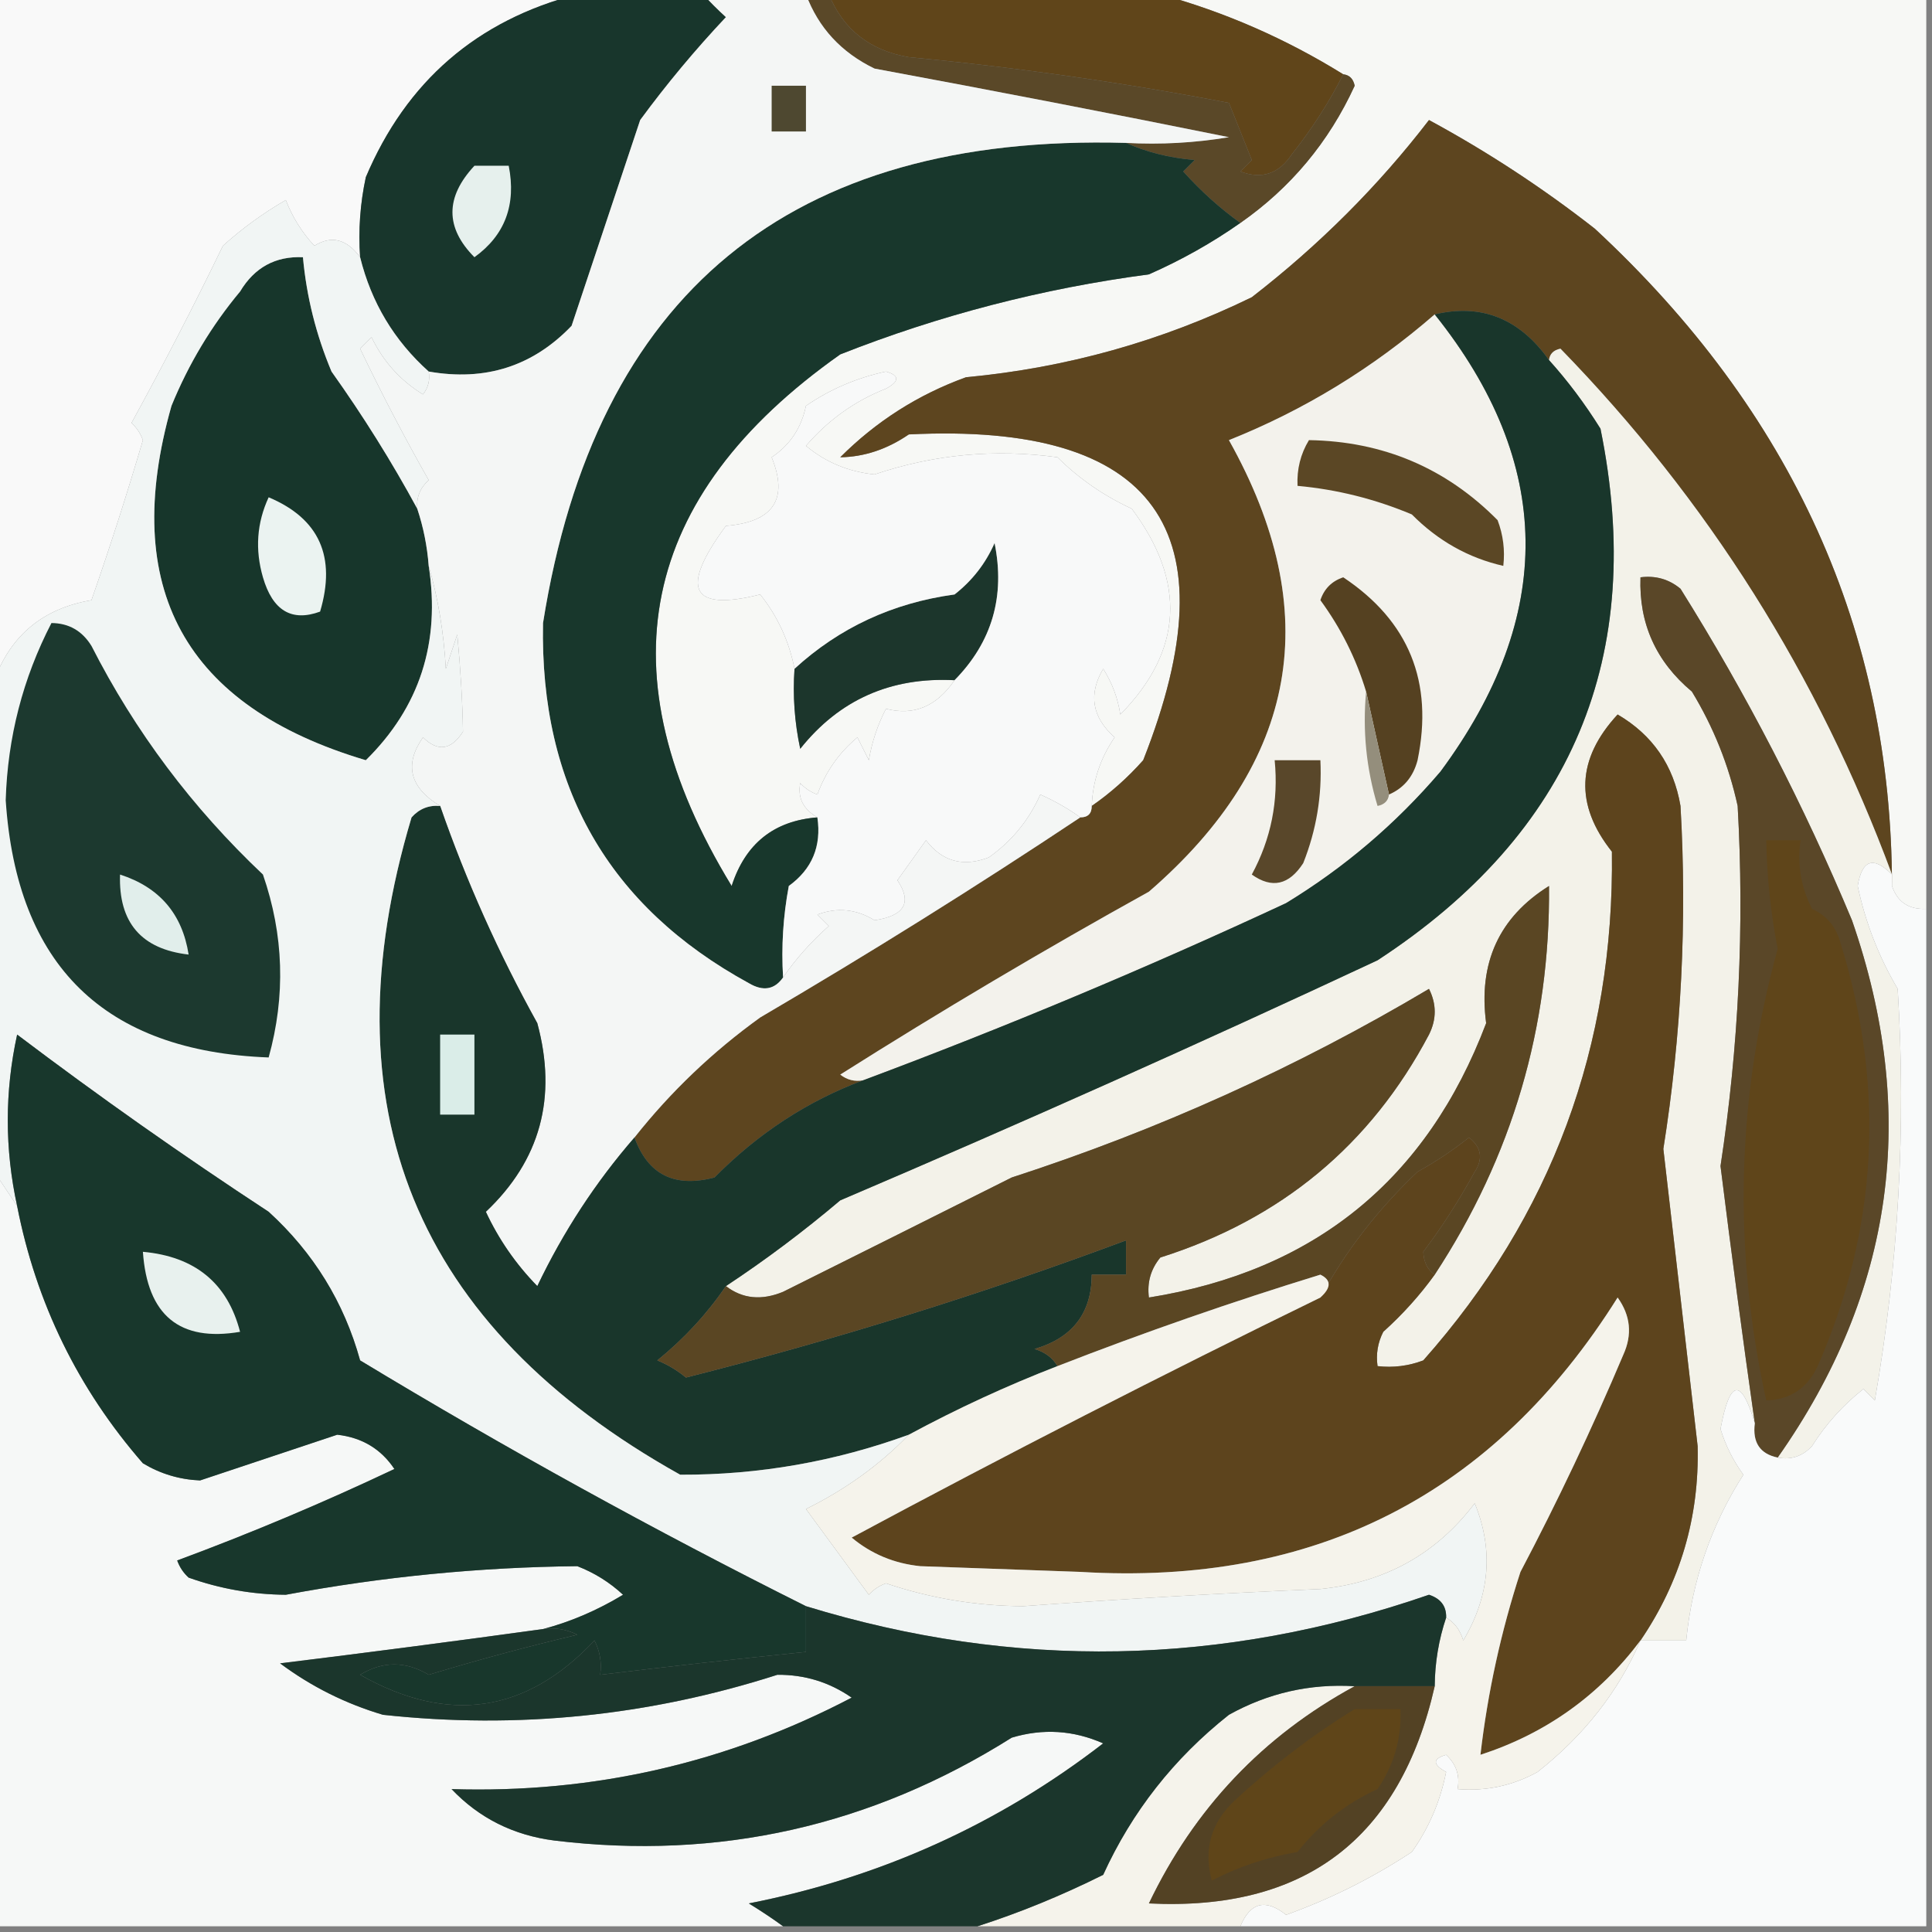 <?xml version="1.0" encoding="UTF-8"?>
<!DOCTYPE svg PUBLIC "-//W3C//DTD SVG 1.1//EN" "http://www.w3.org/Graphics/SVG/1.1/DTD/svg11.dtd">
<svg xmlns="http://www.w3.org/2000/svg" version="1.1" width="169px" height="169px" style="shape-rendering:geometricPrecision; text-rendering:geometricPrecision; image-rendering:optimizeQuality; fill-rule:evenodd; clip-rule:evenodd" xmlns:xlink="http://www.w3.org/1999/xlink">
<rect width="100%" height="100%" fill="#808080" stroke="none"/>
<g><path style="opacity:1" fill="#f9f9f9" d="M -0.5,-0.5 C 16.5,-0.5 33.5,-0.5 50.5,-0.5C 41.718,1.78 35.552,7.113 32,15.5C 31.503,17.81 31.337,20.143 31.5,22.5C 30.318,20.901 28.985,20.567 27.5,21.5C 26.416,20.335 25.583,19.002 25,17.5C 23.027,18.64 21.193,19.973 19.5,21.5C 16.974,26.718 14.308,31.884 11.5,37C 11.957,37.414 12.291,37.914 12.5,38.5C 11.105,43.236 9.605,47.903 8,52.5C 3.789,53.215 0.956,55.548 -0.5,59.5C -0.5,39.5 -0.5,19.5 -0.5,-0.5 Z"/></g>
<g><path style="opacity:1" fill="#f7f8f5" d="M 101.5,-0.5 C 123.833,-0.5 146.167,-0.5 168.5,-0.5C 168.5,26.167 168.5,52.833 168.5,79.5C 166.973,79.573 165.973,78.906 165.5,77.5C 165.466,55.205 156.8,36.038 139.5,20C 134.927,16.425 130.093,13.258 125,10.5C 120.567,16.267 115.4,21.433 109.5,26C 101.613,29.846 93.28,32.179 84.5,33C 80.319,34.513 76.652,36.846 73.5,40C 75.598,39.968 77.598,39.301 79.5,38C 101.098,36.927 107.931,46.427 100,66.5C 98.629,68.041 97.129,69.375 95.5,70.5C 95.586,68.323 96.253,66.323 97.5,64.5C 95.521,62.736 95.188,60.736 96.5,58.5C 97.281,59.729 97.781,61.062 98,62.5C 103.464,56.931 103.797,50.931 99,44.5C 96.543,43.363 94.376,41.863 92.5,40C 87.029,39.247 81.696,39.747 76.5,41.5C 74.22,41.267 72.22,40.434 70.5,39C 72.449,36.733 74.782,35.066 77.5,34C 78.696,33.346 78.696,32.846 77.5,32.5C 74.944,33.051 72.611,34.051 70.5,35.5C 70.1,37.434 69.1,38.934 67.5,40C 68.989,43.666 67.655,45.666 63.5,46C 59.423,51.523 60.423,53.523 66.5,52C 68.022,53.916 69.022,56.083 69.5,58.5C 69.337,60.857 69.503,63.19 70,65.5C 73.415,61.211 77.915,59.211 83.5,59.5C 81.925,61.8 79.925,62.633 77.5,62C 76.773,63.399 76.273,64.899 76,66.5C 75.667,65.833 75.333,65.167 75,64.5C 73.383,65.851 72.216,67.518 71.5,69.5C 70.914,69.291 70.414,68.957 70,68.5C 69.761,69.788 70.261,70.788 71.5,71.5C 67.7,71.794 65.2,73.794 64,77.5C 52.686,58.954 55.853,43.454 73.5,31C 82.198,27.565 91.198,25.232 100.5,24C 103.356,22.741 106.023,21.241 108.5,19.5C 112.91,16.421 116.244,12.421 118.5,7.5C 118.376,6.893 118.043,6.56 117.5,6.5C 112.47,3.382 107.137,1.049 101.5,-0.5 Z"/></g>
<g><path style="opacity:1" fill="#60451a" d="M 72.5,-0.5 C 82.167,-0.5 91.833,-0.5 101.5,-0.5C 107.137,1.049 112.47,3.382 117.5,6.5C 116.288,8.907 114.788,11.24 113,13.5C 111.867,15.211 110.367,15.711 108.5,15C 108.833,14.667 109.167,14.333 109.5,14C 108.833,12.333 108.167,10.667 107.5,9C 98.256,7.226 88.923,5.893 79.5,5C 76.094,4.418 73.761,2.584 72.5,-0.5 Z"/></g>
<g><path style="opacity:1" fill="#5a4828" d="M 70.5,-0.5 C 71.167,-0.5 71.833,-0.5 72.5,-0.5C 73.761,2.584 76.094,4.418 79.5,5C 88.923,5.893 98.256,7.226 107.5,9C 108.167,10.667 108.833,12.333 109.5,14C 109.167,14.333 108.833,14.667 108.5,15C 110.367,15.711 111.867,15.211 113,13.5C 114.788,11.24 116.288,8.907 117.5,6.5C 118.043,6.56 118.376,6.893 118.5,7.5C 116.244,12.421 112.91,16.421 108.5,19.5C 106.73,18.236 105.063,16.736 103.5,15C 103.833,14.667 104.167,14.333 104.5,14C 102.292,13.809 100.292,13.309 98.5,12.5C 101.518,12.665 104.518,12.498 107.5,12C 97.185,9.919 86.852,7.919 76.5,6C 73.591,4.594 71.591,2.428 70.5,-0.5 Z"/></g>
<g><path style="opacity:1" fill="#18362c" d="M 50.5,-0.5 C 54.167,-0.5 57.833,-0.5 61.5,-0.5C 62.091,0.151 62.757,0.818 63.5,1.5C 60.812,4.354 58.312,7.354 56,10.5C 54,16.5 52,22.5 50,28.5C 46.613,32.039 42.447,33.372 37.5,32.5C 34.481,29.797 32.481,26.464 31.5,22.5C 31.337,20.143 31.503,17.81 32,15.5C 35.552,7.113 41.718,1.78 50.5,-0.5 Z"/></g>
<g><path style="opacity:1" fill="#e6f0ed" d="M 41.5,14.5 C 42.5,14.5 43.5,14.5 44.5,14.5C 45.172,17.908 44.172,20.575 41.5,22.5C 38.937,19.92 38.937,17.253 41.5,14.5 Z"/></g>
<g><path style="opacity:1" fill="#5d451f" d="M 165.5,77.5 C 165.5,77.167 165.5,76.833 165.5,76.5C 159.046,59.065 149.379,43.732 136.5,30.5C 135.893,30.624 135.56,30.957 135.5,31.5C 132.917,27.862 129.584,26.529 125.5,27.5C 120.083,32.205 114.083,35.871 107.5,38.5C 115.918,53.512 113.584,66.679 100.5,78C 91.335,83.081 82.335,88.415 73.5,94C 74.094,94.464 74.761,94.631 75.5,94.5C 70.631,96.318 66.298,99.151 62.5,103C 59.006,103.92 56.673,102.754 55.5,99.5C 58.665,95.502 62.332,92.002 66.5,89C 76.066,83.392 85.399,77.559 94.5,71.5C 95.167,71.5 95.5,71.167 95.5,70.5C 97.129,69.375 98.629,68.041 100,66.5C 107.931,46.427 101.098,36.927 79.5,38C 77.598,39.301 75.598,39.968 73.5,40C 76.652,36.846 80.319,34.513 84.5,33C 93.28,32.179 101.613,29.846 109.5,26C 115.4,21.433 120.567,16.267 125,10.5C 130.093,13.258 134.927,16.425 139.5,20C 156.8,36.038 165.466,55.205 165.5,77.5 Z"/></g>
<g><path style="opacity:1" fill="#f3f2ec" d="M 125.5,27.5 C 135.926,40.536 136.093,53.869 126,67.5C 122.113,72.054 117.613,75.887 112.5,79C 100.341,84.662 88.007,89.828 75.5,94.5C 74.761,94.631 74.094,94.464 73.5,94C 82.335,88.415 91.335,83.081 100.5,78C 113.584,66.679 115.918,53.512 107.5,38.5C 114.083,35.871 120.083,32.205 125.5,27.5 Z"/></g>
<g><path style="opacity:1" fill="#18372c" d="M 98.5,12.5 C 100.292,13.309 102.292,13.809 104.5,14C 104.167,14.333 103.833,14.667 103.5,15C 105.063,16.736 106.73,18.236 108.5,19.5C 106.023,21.241 103.356,22.741 100.5,24C 91.198,25.232 82.198,27.565 73.5,31C 55.853,43.454 52.686,58.954 64,77.5C 65.2,73.794 67.7,71.794 71.5,71.5C 71.872,74.022 71.039,76.022 69,77.5C 68.503,80.146 68.336,82.813 68.5,85.5C 67.749,86.573 66.749,86.74 65.5,86C 53.215,79.282 47.215,68.782 47.5,54.5C 52.084,25.679 69.084,11.679 98.5,12.5 Z"/></g>
<g><path style="opacity:1" fill="#17362b" d="M 36.5,44.5 C 37.038,46.117 37.371,47.784 37.5,49.5C 38.544,56.199 36.711,61.865 32,66.5C 16.141,61.783 10.474,51.449 15,35.5C 16.497,31.835 18.497,28.502 21,25.5C 22.264,23.393 24.097,22.393 26.5,22.5C 26.814,25.947 27.648,29.28 29,32.5C 31.775,36.396 34.275,40.396 36.5,44.5 Z"/></g>
<g><path style="opacity:1" fill="#f4f6f5" d="M 61.5,-0.5 C 64.5,-0.5 67.5,-0.5 70.5,-0.5C 71.591,2.428 73.591,4.594 76.5,6C 86.852,7.919 97.185,9.919 107.5,12C 104.518,12.498 101.518,12.665 98.5,12.5C 69.084,11.679 52.084,25.679 47.5,54.5C 47.215,68.782 53.215,79.282 65.5,86C 66.749,86.74 67.749,86.573 68.5,85.5C 69.596,83.897 70.93,82.397 72.5,81C 72.167,80.667 71.833,80.333 71.5,80C 73.235,79.349 74.902,79.515 76.5,80.5C 79.135,80.106 79.801,78.939 78.5,77C 79.34,75.829 80.173,74.662 81,73.5C 82.418,75.363 84.251,75.863 86.5,75C 88.504,73.577 90.004,71.744 91,69.5C 92.302,70.085 93.469,70.751 94.5,71.5C 85.399,77.559 76.066,83.392 66.5,89C 62.332,92.002 58.665,95.502 55.5,99.5C 52.106,103.408 49.273,107.742 47,112.5C 45.124,110.578 43.624,108.411 42.5,106C 47.259,101.501 48.759,96.001 47,89.5C 43.606,83.381 40.773,77.048 38.5,70.5C 35.837,68.889 35.337,66.889 37,64.5C 38.297,65.784 39.464,65.617 40.5,64C 40.455,61.364 40.288,58.53 40,55.5C 39.667,56.5 39.333,57.5 39,58.5C 38.819,55.305 38.319,52.305 37.5,49.5C 37.371,47.784 37.038,46.117 36.5,44.5C 36.414,43.504 36.748,42.671 37.5,42C 35.388,38.277 33.388,34.444 31.5,30.5C 31.833,30.167 32.167,29.833 32.5,29.5C 33.521,31.619 35.021,33.286 37,34.5C 37.464,33.906 37.631,33.239 37.5,32.5C 42.447,33.372 46.613,32.039 50,28.5C 52,22.5 54,16.5 56,10.5C 58.312,7.354 60.812,4.354 63.5,1.5C 62.757,0.818 62.091,0.151 61.5,-0.5 Z"/></g>
<g><path style="opacity:1" fill="#4e4830" d="M 67.5,7.5 C 68.5,7.5 69.5,7.5 70.5,7.5C 70.5,8.833 70.5,10.167 70.5,11.5C 69.5,11.5 68.5,11.5 67.5,11.5C 67.5,10.167 67.5,8.833 67.5,7.5 Z"/></g>
<g><path style="opacity:1" fill="#5b4725" d="M 114.5,38.5 C 120.986,38.604 126.486,40.937 131,45.5C 131.49,46.793 131.657,48.127 131.5,49.5C 128.446,48.804 125.78,47.304 123.5,45C 120.28,43.648 116.947,42.814 113.5,42.5C 113.433,41.041 113.766,39.708 114.5,38.5 Z"/></g>
<g><path style="opacity:1" fill="#ebf3f1" d="M 23.5,43.5 C 27.926,45.359 29.426,48.693 28,53.5C 25.512,54.412 23.845,53.412 23,50.5C 22.297,48.071 22.463,45.737 23.5,43.5 Z"/></g>
<g><path style="opacity:1" fill="#1c362c" d="M 83.5,59.5 C 77.915,59.211 73.415,61.211 70,65.5C 69.503,63.19 69.337,60.857 69.5,58.5C 73.423,54.906 78.09,52.739 83.5,52C 85.049,50.786 86.216,49.286 87,47.5C 87.943,52.165 86.777,56.165 83.5,59.5 Z"/></g>
<g><path style="opacity:1" fill="#f8f9f9" d="M 95.5,70.5 C 95.5,71.167 95.167,71.5 94.5,71.5C 93.469,70.751 92.302,70.085 91,69.5C 90.004,71.744 88.504,73.577 86.5,75C 84.251,75.863 82.418,75.363 81,73.5C 80.173,74.662 79.34,75.829 78.5,77C 79.801,78.939 79.135,80.106 76.5,80.5C 74.902,79.515 73.235,79.349 71.5,80C 71.833,80.333 72.167,80.667 72.5,81C 70.93,82.397 69.596,83.897 68.5,85.5C 68.336,82.813 68.503,80.146 69,77.5C 71.039,76.022 71.872,74.022 71.5,71.5C 70.261,70.788 69.761,69.788 70,68.5C 70.414,68.957 70.914,69.291 71.5,69.5C 72.216,67.518 73.383,65.851 75,64.5C 75.333,65.167 75.667,65.833 76,66.5C 76.273,64.899 76.773,63.399 77.5,62C 79.925,62.633 81.925,61.8 83.5,59.5C 86.777,56.165 87.943,52.165 87,47.5C 86.216,49.286 85.049,50.786 83.5,52C 78.09,52.739 73.423,54.906 69.5,58.5C 69.022,56.083 68.022,53.916 66.5,52C 60.423,53.523 59.423,51.523 63.5,46C 67.655,45.666 68.989,43.666 67.5,40C 69.1,38.934 70.1,37.434 70.5,35.5C 72.611,34.051 74.944,33.051 77.5,32.5C 78.696,32.846 78.696,33.346 77.5,34C 74.782,35.066 72.449,36.733 70.5,39C 72.22,40.434 74.22,41.267 76.5,41.5C 81.696,39.747 87.029,39.247 92.5,40C 94.376,41.863 96.543,43.363 99,44.5C 103.797,50.931 103.464,56.931 98,62.5C 97.781,61.062 97.281,59.729 96.5,58.5C 95.188,60.736 95.521,62.736 97.5,64.5C 96.253,66.323 95.586,68.323 95.5,70.5 Z"/></g>
<g><path style="opacity:1" fill="#554121" d="M 121.5,69.5 C 120.833,66.5 120.167,63.5 119.5,60.5C 118.63,57.622 117.297,54.955 115.5,52.5C 115.833,51.5 116.5,50.833 117.5,50.5C 123.243,54.326 125.409,59.659 124,66.5C 123.623,67.942 122.79,68.942 121.5,69.5 Z"/></g>
<g><path style="opacity:1" fill="#948e7c" d="M 119.5,60.5 C 120.167,63.5 120.833,66.5 121.5,69.5C 121.44,70.043 121.107,70.376 120.5,70.5C 119.513,67.232 119.18,63.898 119.5,60.5 Z"/></g>
<g><path style="opacity:1" fill="#59472a" d="M 111.5,66.5 C 112.833,66.5 114.167,66.5 115.5,66.5C 115.649,69.607 115.149,72.607 114,75.5C 112.759,77.421 111.259,77.754 109.5,76.5C 111.184,73.388 111.85,70.054 111.5,66.5 Z"/></g>
<g><path style="opacity:1" fill="#f3f2e9" d="M 135.5,31.5 C 135.56,30.957 135.893,30.624 136.5,30.5C 149.379,43.732 159.046,59.065 165.5,76.5C 163.876,74.863 162.876,75.197 162.5,77.5C 163.175,80.691 164.342,83.691 166,86.5C 166.741,98.575 166.074,110.575 164,122.5C 163.667,122.167 163.333,121.833 163,121.5C 161.214,122.912 159.714,124.579 158.5,126.5C 157.675,127.386 156.675,127.719 155.5,127.5C 165.689,113.019 167.856,97.353 162,80.5C 157.781,70.394 152.781,60.727 147,51.5C 145.989,50.663 144.822,50.33 143.5,50.5C 143.353,54.536 144.853,57.869 148,60.5C 149.893,63.618 151.226,66.951 152,70.5C 152.595,81.045 152.095,91.545 150.5,102C 151.436,109.512 152.436,117.012 153.5,124.5C 152.306,120.481 151.306,120.648 150.5,125C 150.945,126.447 151.612,127.78 152.5,129C 149.688,133.401 148.022,138.234 147.5,143.5C 146.167,143.5 144.833,143.5 143.5,143.5C 146.982,138.385 148.649,132.719 148.5,126.5C 147.499,117.829 146.499,109.162 145.5,100.5C 147.08,90.551 147.58,80.551 147,70.5C 146.4,66.96 144.566,64.293 141.5,62.5C 137.904,66.39 137.738,70.39 141,74.5C 141.22,91.51 135.72,106.344 124.5,119C 123.207,119.49 121.873,119.657 120.5,119.5C 120.351,118.448 120.517,117.448 121,116.5C 122.707,114.963 124.207,113.296 125.5,111.5C 132.279,101.164 135.613,89.83 135.5,77.5C 131.133,80.228 129.3,84.228 130,89.5C 124.816,103.181 114.983,111.181 100.5,113.5C 100.33,112.178 100.663,111.011 101.5,110C 112.066,106.655 119.899,100.155 125,90.5C 125.667,89.167 125.667,87.833 125,86.5C 113.496,93.34 101.329,98.84 88.5,103C 81.868,106.327 75.202,109.66 68.5,113C 66.613,113.78 64.946,113.613 63.5,112.5C 66.956,110.217 70.29,107.717 73.5,105C 89.315,98.257 104.982,91.257 120.5,84C 137.541,72.867 144.041,57.367 140,37.5C 138.637,35.316 137.137,33.316 135.5,31.5 Z"/></g>
<g><path style="opacity:1" fill="#5a4728" d="M 155.5,127.5 C 153.952,127.179 153.285,126.179 153.5,124.5C 152.436,117.012 151.436,109.512 150.5,102C 152.095,91.545 152.595,81.045 152,70.5C 151.226,66.951 149.893,63.618 148,60.5C 144.853,57.869 143.353,54.536 143.5,50.5C 144.822,50.33 145.989,50.663 147,51.5C 152.781,60.727 157.781,70.394 162,80.5C 167.856,97.353 165.689,113.019 155.5,127.5 Z"/></g>
<g><path style="opacity:1" fill="#19362b" d="M 135.5,31.5 C 137.137,33.316 138.637,35.316 140,37.5C 144.041,57.367 137.541,72.867 120.5,84C 104.982,91.257 89.315,98.257 73.5,105C 70.29,107.717 66.956,110.217 63.5,112.5C 61.856,114.919 59.856,117.086 57.5,119C 58.416,119.374 59.25,119.874 60,120.5C 73.114,117.183 85.947,113.183 98.5,108.5C 98.5,109.5 98.5,110.5 98.5,111.5C 97.5,111.5 96.5,111.5 95.5,111.5C 95.487,114.863 93.821,117.03 90.5,118C 91.416,118.278 92.082,118.778 92.5,119.5C 88.073,121.212 83.74,123.212 79.5,125.5C 73.019,127.858 66.352,129.024 59.5,129C 36.251,116.017 28.418,96.85 36,71.5C 36.671,70.748 37.504,70.414 38.5,70.5C 40.773,77.048 43.606,83.381 47,89.5C 48.759,96.001 47.259,101.501 42.5,106C 43.624,108.411 45.124,110.578 47,112.5C 49.273,107.742 52.106,103.408 55.5,99.5C 56.673,102.754 59.006,103.92 62.5,103C 66.298,99.151 70.631,96.318 75.5,94.5C 88.007,89.828 100.341,84.662 112.5,79C 117.613,75.887 122.113,72.054 126,67.5C 136.093,53.869 135.926,40.536 125.5,27.5C 129.584,26.529 132.917,27.862 135.5,31.5 Z"/></g>
<g><path style="opacity:1" fill="#daede8" d="M 38.5,90.5 C 39.5,90.5 40.5,90.5 41.5,90.5C 41.5,92.833 41.5,95.167 41.5,97.5C 40.5,97.5 39.5,97.5 38.5,97.5C 38.5,95.167 38.5,92.833 38.5,90.5 Z"/></g>
<g><path style="opacity:1" fill="#5a4623" d="M 125.5,111.5 C 124.876,111.083 124.543,110.416 124.5,109.5C 126.127,107.348 127.627,105.014 129,102.5C 129.749,101.365 129.583,100.365 128.5,99.5C 127.086,100.624 125.586,101.624 124,102.5C 120.52,105.795 117.686,109.462 115.5,113.5C 116.463,112.637 116.463,111.97 115.5,111.5C 107.726,113.889 100.059,116.555 92.5,119.5C 92.082,118.778 91.416,118.278 90.5,118C 93.821,117.03 95.487,114.863 95.5,111.5C 96.5,111.5 97.5,111.5 98.5,111.5C 98.5,110.5 98.5,109.5 98.5,108.5C 85.947,113.183 73.114,117.183 60,120.5C 59.25,119.874 58.416,119.374 57.5,119C 59.856,117.086 61.856,114.919 63.5,112.5C 64.946,113.613 66.613,113.78 68.5,113C 75.202,109.66 81.868,106.327 88.5,103C 101.329,98.84 113.496,93.34 125,86.5C 125.667,87.833 125.667,89.167 125,90.5C 119.899,100.155 112.066,106.655 101.5,110C 100.663,111.011 100.33,112.178 100.5,113.5C 114.983,111.181 124.816,103.181 130,89.5C 129.3,84.228 131.133,80.228 135.5,77.5C 135.613,89.83 132.279,101.164 125.5,111.5 Z"/></g>
<g><path style="opacity:1" fill="#f1f5f4" d="M 31.5,22.5 C 32.481,26.464 34.481,29.797 37.5,32.5C 37.631,33.239 37.464,33.906 37,34.5C 35.021,33.286 33.521,31.619 32.5,29.5C 32.167,29.833 31.833,30.167 31.5,30.5C 33.388,34.444 35.388,38.277 37.5,42C 36.748,42.671 36.414,43.504 36.5,44.5C 34.275,40.396 31.775,36.396 29,32.5C 27.648,29.28 26.814,25.947 26.5,22.5C 24.097,22.393 22.264,23.393 21,25.5C 18.497,28.502 16.497,31.835 15,35.5C 10.474,51.449 16.141,61.783 32,66.5C 36.711,61.865 38.544,56.199 37.5,49.5C 38.319,52.305 38.819,55.305 39,58.5C 39.333,57.5 39.667,56.5 40,55.5C 40.288,58.53 40.455,61.364 40.5,64C 39.464,65.617 38.297,65.784 37,64.5C 35.337,66.889 35.837,68.889 38.5,70.5C 37.504,70.414 36.671,70.748 36,71.5C 28.418,96.85 36.251,116.017 59.5,129C 66.352,129.024 73.019,127.858 79.5,125.5C 76.974,128.118 73.974,130.285 70.5,132C 72.333,134.5 74.167,137 76,139.5C 76.414,139.043 76.914,138.709 77.5,138.5C 81.382,139.809 85.382,140.476 89.5,140.5C 98.158,139.867 106.825,139.367 115.5,139C 121.146,138.43 125.646,135.93 129,131.5C 130.665,135.566 130.332,139.566 128,143.5C 127.722,142.584 127.222,141.918 126.5,141.5C 126.53,140.503 126.03,139.836 125,139.5C 106.904,145.762 88.737,146.095 70.5,140.5C 57.238,133.868 44.238,126.701 31.5,119C 30.097,113.921 27.43,109.588 23.5,106C 15.991,101.079 8.658,95.913 1.5,90.5C 0.408,95.493 0.408,100.492 1.5,105.5C 0.833,104.5 0.167,103.5 -0.5,102.5C -0.5,88.167 -0.5,73.833 -0.5,59.5C 0.956,55.548 3.789,53.215 8,52.5C 9.605,47.903 11.105,43.236 12.5,38.5C 12.291,37.914 11.957,37.414 11.5,37C 14.308,31.884 16.974,26.718 19.5,21.5C 21.193,19.973 23.027,18.64 25,17.5C 25.583,19.002 26.416,20.335 27.5,21.5C 28.985,20.567 30.318,20.901 31.5,22.5 Z"/></g>
<g><path style="opacity:1" fill="#1c392f" d="M 4.5,54.5 C 6.017,54.511 7.184,55.177 8,56.5C 11.817,63.993 16.817,70.66 23,76.5C 24.828,81.78 24.995,87.114 23.5,92.5C 9.124,91.958 1.457,84.458 0.5,70C 0.666,64.503 1.999,59.336 4.5,54.5 Z"/></g>
<g><path style="opacity:1" fill="#e1eeeb" d="M 10.5,76.5 C 13.946,77.612 15.946,79.945 16.5,83.5C 12.362,83.027 10.362,80.694 10.5,76.5 Z"/></g>
<g><path style="opacity:1" fill="#5f451a" d="M 154.5,73.5 C 155.5,73.5 156.5,73.5 157.5,73.5C 157.201,75.604 157.534,77.604 158.5,79.5C 159.799,80.09 160.632,81.09 161,82.5C 164.93,95.148 164.263,107.482 159,119.5C 158.092,121.439 156.592,122.439 154.5,122.5C 151.57,109.225 151.903,96.059 155.5,83C 154.893,79.857 154.559,76.691 154.5,73.5 Z"/></g>
<g><path style="opacity:1" fill="#5d441d" d="M 143.5,143.5 C 139.89,148.306 135.223,151.639 129.5,153.5C 130.13,148.059 131.296,142.726 133,137.5C 136.257,131.319 139.257,124.985 142,118.5C 142.798,116.741 142.631,115.074 141.5,113.5C 130.677,130.746 115.01,138.746 94.5,137.5C 89.833,137.333 85.167,137.167 80.5,137C 78.22,136.767 76.22,135.934 74.5,134.5C 88.037,127.232 101.704,120.232 115.5,113.5C 117.686,109.462 120.52,105.795 124,102.5C 125.586,101.624 127.086,100.624 128.5,99.5C 129.583,100.365 129.749,101.365 129,102.5C 127.627,105.014 126.127,107.348 124.5,109.5C 124.543,110.416 124.876,111.083 125.5,111.5C 124.207,113.296 122.707,114.963 121,116.5C 120.517,117.448 120.351,118.448 120.5,119.5C 121.873,119.657 123.207,119.49 124.5,119C 135.72,106.344 141.22,91.51 141,74.5C 137.738,70.39 137.904,66.39 141.5,62.5C 144.566,64.293 146.4,66.96 147,70.5C 147.58,80.551 147.08,90.551 145.5,100.5C 146.499,109.162 147.499,117.829 148.5,126.5C 148.649,132.719 146.982,138.385 143.5,143.5 Z"/></g>
<g><path style="opacity:1" fill="#f9fafa" d="M 165.5,76.5 C 165.5,76.833 165.5,77.167 165.5,77.5C 165.973,78.906 166.973,79.573 168.5,79.5C 168.5,109.167 168.5,138.833 168.5,168.5C 148.5,168.5 128.5,168.5 108.5,168.5C 109.37,166.401 110.703,166.068 112.5,167.5C 116.37,166.112 120.037,164.279 123.5,162C 124.991,159.903 125.991,157.57 126.5,155C 125.304,154.346 125.304,153.846 126.5,153.5C 127.386,154.325 127.719,155.325 127.5,156.5C 129.989,156.702 132.323,156.202 134.5,155C 138.582,151.782 141.582,147.949 143.5,143.5C 144.833,143.5 146.167,143.5 147.5,143.5C 148.022,138.234 149.688,133.401 152.5,129C 151.612,127.78 150.945,126.447 150.5,125C 151.306,120.648 152.306,120.481 153.5,124.5C 153.285,126.179 153.952,127.179 155.5,127.5C 156.675,127.719 157.675,127.386 158.5,126.5C 159.714,124.579 161.214,122.912 163,121.5C 163.333,121.833 163.667,122.167 164,122.5C 166.074,110.575 166.741,98.575 166,86.5C 164.342,83.691 163.175,80.691 162.5,77.5C 162.876,75.197 163.876,74.863 165.5,76.5 Z"/></g>
<g><path style="opacity:1" fill="#f6f8f7" d="M -0.5,102.5 C 0.167,103.5 0.833,104.5 1.5,105.5C 3.163,113.992 6.83,121.492 12.5,128C 14.034,128.923 15.701,129.423 17.5,129.5C 21.485,128.177 25.485,126.844 29.5,125.5C 31.663,125.745 33.33,126.745 34.5,128.5C 28.272,131.448 21.939,134.115 15.5,136.5C 15.709,137.086 16.043,137.586 16.5,138C 19.241,138.977 22.075,139.477 25,139.5C 33.461,137.921 41.961,137.088 50.5,137C 52.002,137.583 53.335,138.416 54.5,139.5C 52.236,140.869 49.903,141.869 47.5,142.5C 39.851,143.555 32.185,144.555 24.5,145.5C 27.221,147.527 30.221,149.027 33.5,150C 45.257,151.276 56.757,150.11 68,146.5C 70.389,146.482 72.556,147.149 74.5,148.5C 63.572,154.22 51.905,156.887 39.5,156.5C 41.917,159.042 44.917,160.542 48.5,161C 62.875,162.74 76.208,159.74 88.5,152C 91.227,151.182 93.894,151.348 96.5,152.5C 87.337,159.578 77.004,164.245 65.5,166.5C 66.602,167.176 67.602,167.842 68.5,168.5C 45.5,168.5 22.5,168.5 -0.5,168.5C -0.5,146.5 -0.5,124.5 -0.5,102.5 Z"/></g>
<g><path style="opacity:1" fill="#18372c" d="M 70.5,140.5 C 70.5,141.833 70.5,143.167 70.5,144.5C 64.489,145.107 58.489,145.774 52.5,146.5C 52.65,145.448 52.483,144.448 52,143.5C 46.035,149.86 39.202,150.86 31.5,146.5C 33.484,145.294 35.484,145.294 37.5,146.5C 41.807,145.196 46.141,144.029 50.5,143C 49.552,142.517 48.552,142.351 47.5,142.5C 49.903,141.869 52.236,140.869 54.5,139.5C 53.335,138.416 52.002,137.583 50.5,137C 41.961,137.088 33.461,137.921 25,139.5C 22.075,139.477 19.241,138.977 16.5,138C 16.043,137.586 15.709,137.086 15.5,136.5C 21.939,134.115 28.272,131.448 34.5,128.5C 33.33,126.745 31.663,125.745 29.5,125.5C 25.485,126.844 21.485,128.177 17.5,129.5C 15.701,129.423 14.034,128.923 12.5,128C 6.83,121.492 3.163,113.992 1.5,105.5C 0.408,100.492 0.408,95.493 1.5,90.5C 8.658,95.913 15.991,101.079 23.5,106C 27.43,109.588 30.097,113.921 31.5,119C 44.238,126.701 57.238,133.868 70.5,140.5 Z"/></g>
<g><path style="opacity:1" fill="#e8f1ee" d="M 12.5,109.5 C 17.067,109.913 19.901,112.246 21,116.5C 15.717,117.399 12.884,115.066 12.5,109.5 Z"/></g>
<g><path style="opacity:1" fill="#f5f3eb" d="M 115.5,113.5 C 101.704,120.232 88.037,127.232 74.5,134.5C 76.22,135.934 78.22,136.767 80.5,137C 85.167,137.167 89.833,137.333 94.5,137.5C 115.01,138.746 130.677,130.746 141.5,113.5C 142.631,115.074 142.798,116.741 142,118.5C 139.257,124.985 136.257,131.319 133,137.5C 131.296,142.726 130.13,148.059 129.5,153.5C 135.223,151.639 139.89,148.306 143.5,143.5C 141.582,147.949 138.582,151.782 134.5,155C 132.323,156.202 129.989,156.702 127.5,156.5C 127.719,155.325 127.386,154.325 126.5,153.5C 125.304,153.846 125.304,154.346 126.5,155C 125.991,157.57 124.991,159.903 123.5,162C 120.037,164.279 116.37,166.112 112.5,167.5C 110.703,166.068 109.37,166.401 108.5,168.5C 100.833,168.5 93.167,168.5 85.5,168.5C 89.176,167.322 92.843,165.822 96.5,164C 99.022,158.473 102.689,153.806 107.5,150C 110.923,148.096 114.59,147.263 118.5,147.5C 110.471,151.864 104.471,158.197 100.5,166.5C 114.133,167.18 122.467,160.846 125.5,147.5C 125.517,145.435 125.85,143.435 126.5,141.5C 127.222,141.918 127.722,142.584 128,143.5C 130.332,139.566 130.665,135.566 129,131.5C 125.646,135.93 121.146,138.43 115.5,139C 106.825,139.367 98.158,139.867 89.5,140.5C 85.382,140.476 81.382,139.809 77.5,138.5C 76.914,138.709 76.414,139.043 76,139.5C 74.167,137 72.333,134.5 70.5,132C 73.974,130.285 76.974,128.118 79.5,125.5C 83.74,123.212 88.073,121.212 92.5,119.5C 100.059,116.555 107.726,113.889 115.5,111.5C 116.463,111.97 116.463,112.637 115.5,113.5 Z"/></g>
<g><path style="opacity:1" fill="#1b362c" d="M 126.5,141.5 C 125.85,143.435 125.517,145.435 125.5,147.5C 123.167,147.5 120.833,147.5 118.5,147.5C 114.59,147.263 110.923,148.096 107.5,150C 102.689,153.806 99.022,158.473 96.5,164C 92.843,165.822 89.176,167.322 85.5,168.5C 79.833,168.5 74.167,168.5 68.5,168.5C 67.602,167.842 66.602,167.176 65.5,166.5C 77.004,164.245 87.337,159.578 96.5,152.5C 93.894,151.348 91.227,151.182 88.5,152C 76.208,159.74 62.875,162.74 48.5,161C 44.917,160.542 41.917,159.042 39.5,156.5C 51.905,156.887 63.572,154.22 74.5,148.5C 72.556,147.149 70.389,146.482 68,146.5C 56.757,150.11 45.257,151.276 33.5,150C 30.221,149.027 27.221,147.527 24.5,145.5C 32.185,144.555 39.851,143.555 47.5,142.5C 48.552,142.351 49.552,142.517 50.5,143C 46.141,144.029 41.807,145.196 37.5,146.5C 35.484,145.294 33.484,145.294 31.5,146.5C 39.202,150.86 46.035,149.86 52,143.5C 52.483,144.448 52.65,145.448 52.5,146.5C 58.489,145.774 64.489,145.107 70.5,144.5C 70.5,143.167 70.5,141.833 70.5,140.5C 88.737,146.095 106.904,145.762 125,139.5C 126.03,139.836 126.53,140.503 126.5,141.5 Z"/></g>
<g><path style="opacity:1" fill="#534224" d="M 118.5,147.5 C 120.833,147.5 123.167,147.5 125.5,147.5C 122.467,160.846 114.133,167.18 100.5,166.5C 104.471,158.197 110.471,151.864 118.5,147.5 Z"/></g>
<g><path style="opacity:1" fill="#5f4519" d="M 118.5,149.5 C 119.833,149.5 121.167,149.5 122.5,149.5C 122.613,152.049 121.946,154.382 120.5,156.5C 117.743,157.753 115.409,159.587 113.5,162C 110.851,162.452 108.351,163.286 106,164.5C 105.262,161.788 105.929,159.455 108,157.5C 111.299,154.449 114.799,151.782 118.5,149.5 Z"/></g>
</svg>

